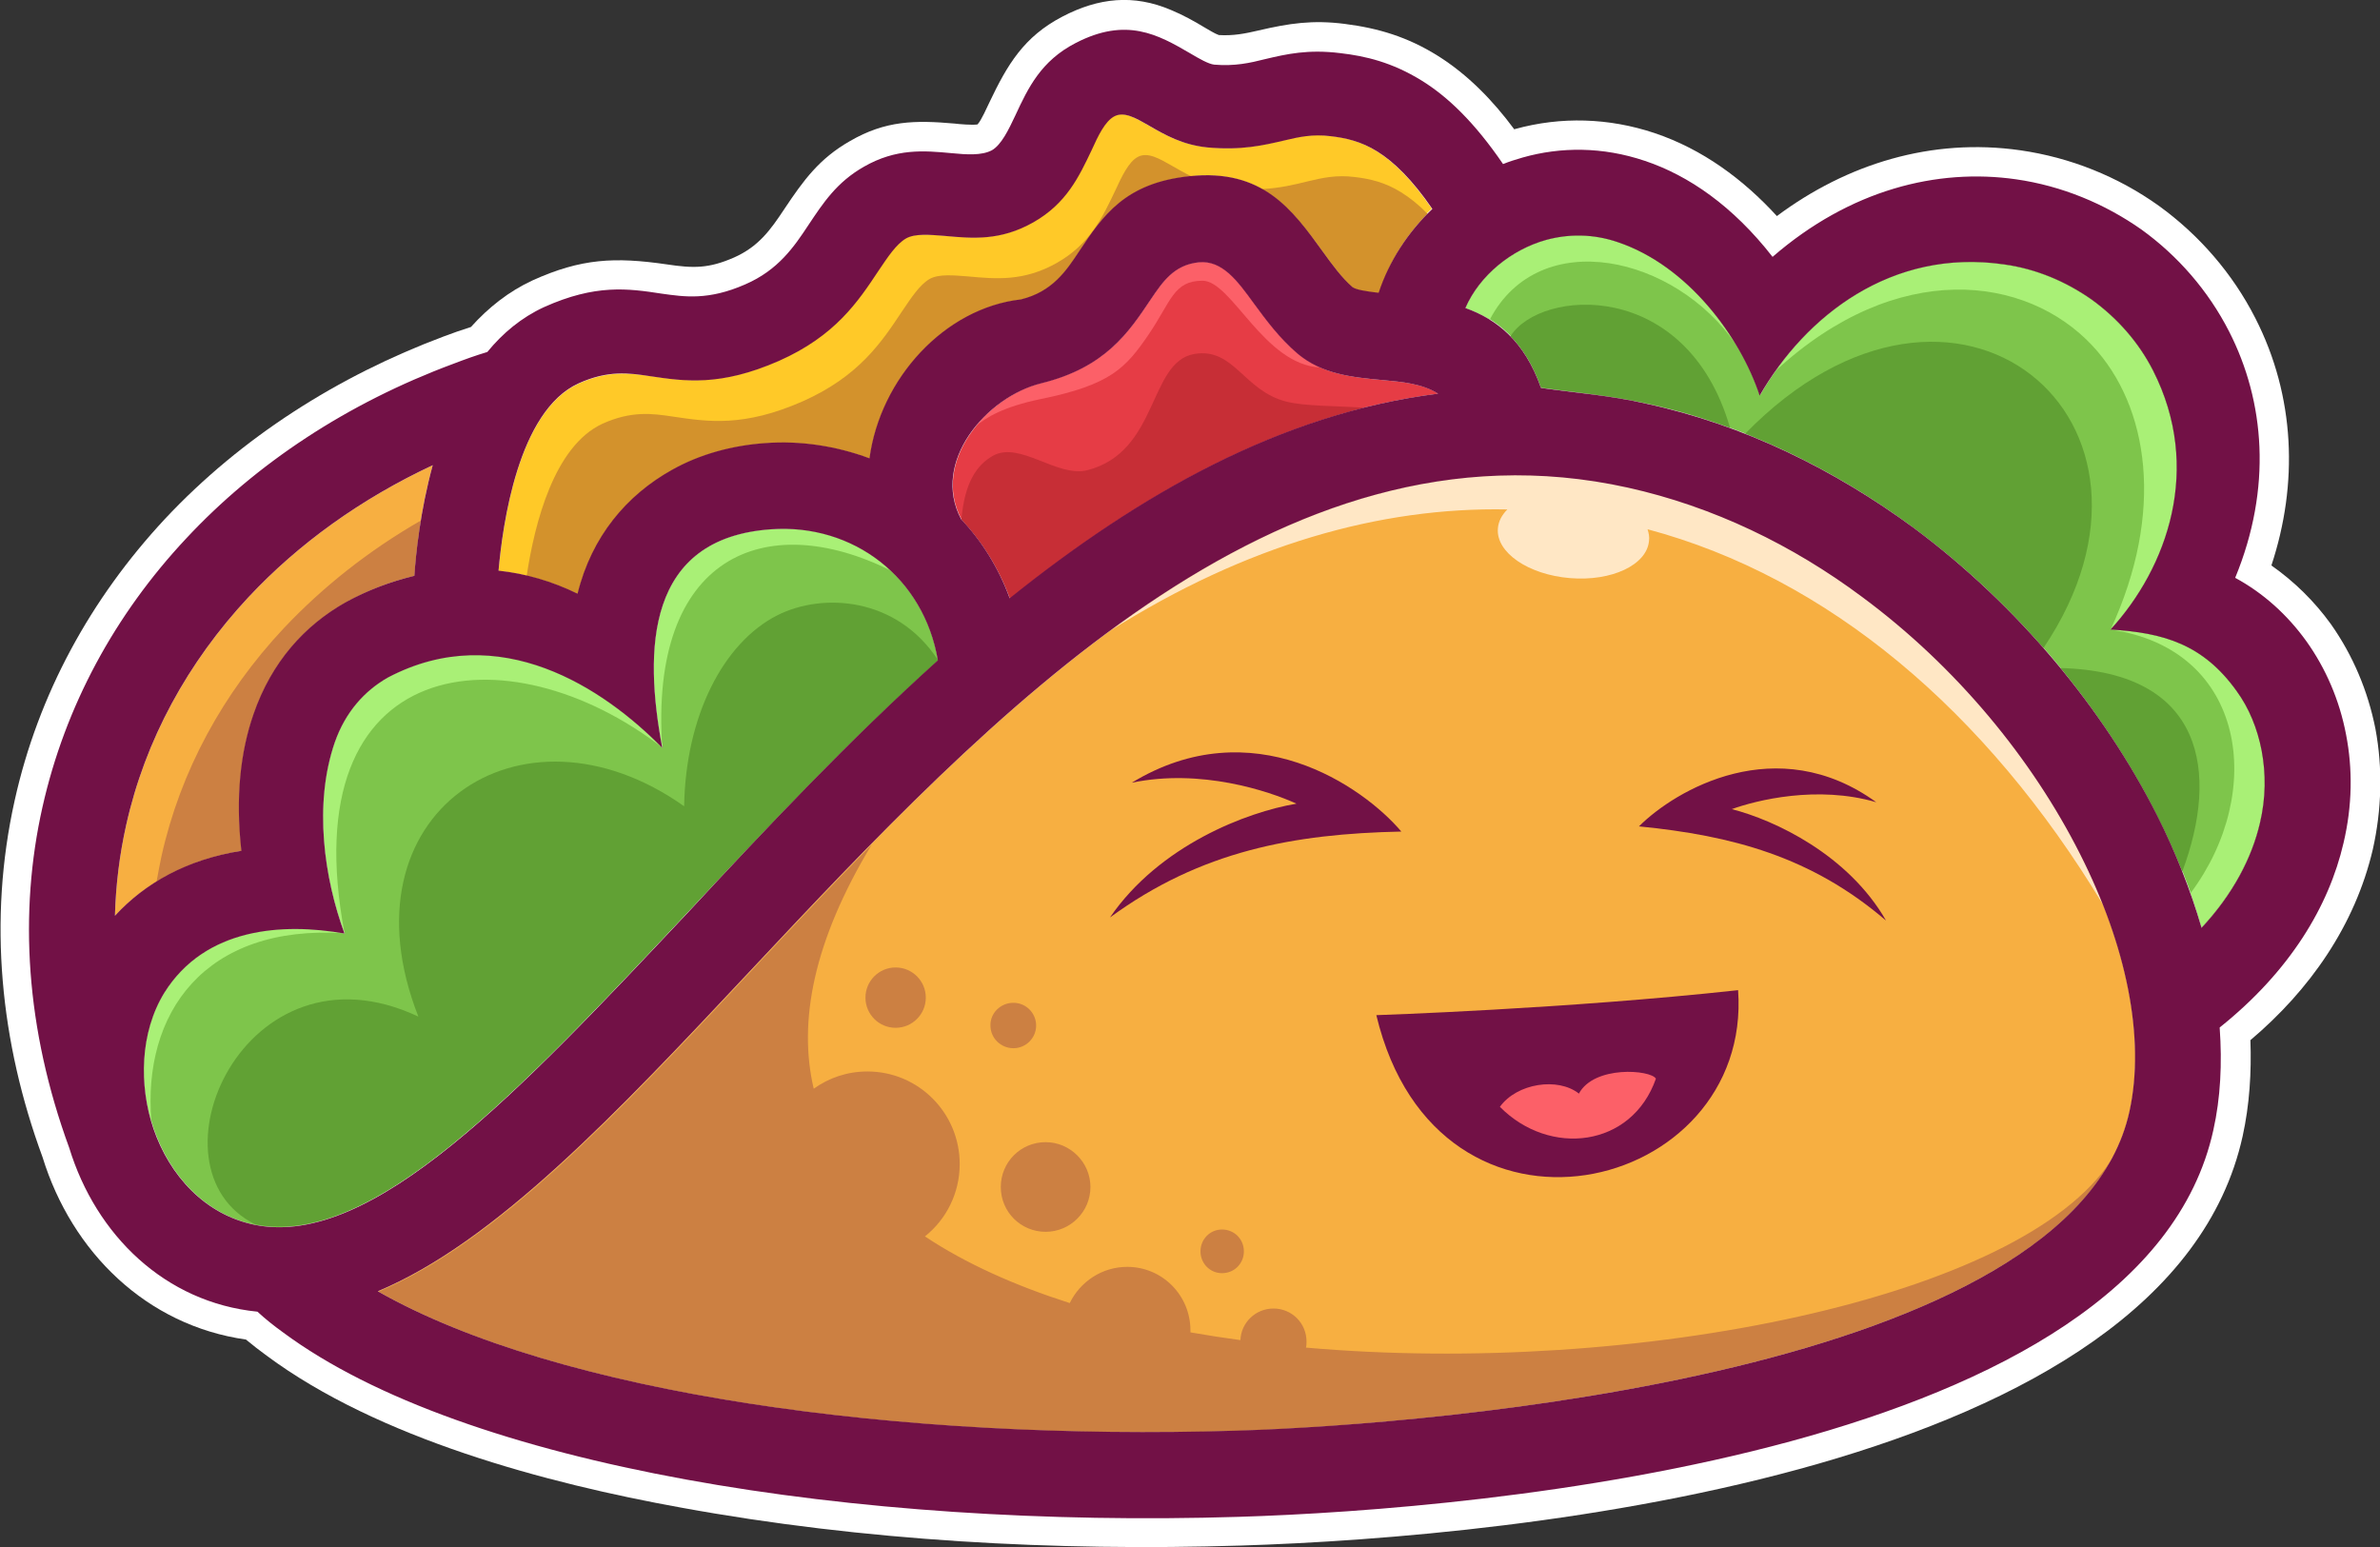<?xml version="1.0" encoding="utf-8"?>
<!-- Generator: Adobe Illustrator 26.5.0, SVG Export Plug-In . SVG Version: 6.00 Build 0)  -->
<svg version="1.1" id="Layer_1" xmlns="http://www.w3.org/2000/svg" xmlns:xlink="http://www.w3.org/1999/xlink" x="0px" y="0px"
	 viewBox="0 0 828.3 538.4" style="enable-background:new 0 0 828.3 538.4;" xml:space="preserve">
<rect x="0" y="0" width="828.3" height="538.4" fill="#333333" stroke="none"/>
<style type="text/css">
	.st0{fill-rule:evenodd;clip-rule:evenodd;fill:#FFFFFF;}
	.st1{fill-rule:evenodd;clip-rule:evenodd;fill:#F7AF41;}
	.st2{fill-rule:evenodd;clip-rule:evenodd;fill:#7EC54B;}
	.st3{fill-rule:evenodd;clip-rule:evenodd;fill:#61A134;}
	.st4{fill-rule:evenodd;clip-rule:evenodd;fill:#E63C45;}
	.st5{fill-rule:evenodd;clip-rule:evenodd;fill:#CC8042;}
	.st6{fill-rule:evenodd;clip-rule:evenodd;fill:#FFE7C5;}
	.st7{fill-rule:evenodd;clip-rule:evenodd;fill:#A9F076;}
	.st8{fill-rule:evenodd;clip-rule:evenodd;fill:#C72E36;}
	.st9{fill-rule:evenodd;clip-rule:evenodd;fill:#FFC928;}
	.st10{fill-rule:evenodd;clip-rule:evenodd;fill:#D3922C;}
	.st11{fill-rule:evenodd;clip-rule:evenodd;fill:#FC6068;}
	.st12{fill:#721146;}
	.st13{fill-rule:evenodd;clip-rule:evenodd;fill:#721146;}
</style>
<g>
	<path class="st0" d="M618.4,75.2c24.4-18.2,53.9-27.3,84.7-22.9c17.4,2.5,33.9,9.1,48.2,19.3c14.1,10.2,25.7,23.6,33.6,39.1
		c13.9,27.2,15,57.7,5.6,86.1c8,5.6,15,12.5,20.7,20.4c7.7,10.9,12.9,23.3,15.5,36.4c2.6,13.8,2.2,28.2-0.9,42
		c-6.2,26.5-22,49-42.6,66.4c0.4,11.2-0.3,22.5-2.7,33.4c-25.8,117.1-251.9,139.5-348.8,142.5c-64.4,2-131.2-1.6-194.6-13.2
		c-47.1-8.5-105.5-24.1-144.3-52.9c-2.5-1.8-4.9-3.7-7.2-5.6c-34.6-4.9-60.6-30.4-70.8-63.5c-14.7-39.9-19-82.4-9.7-124.1
		c8.2-37,26.5-70.3,52.3-98c26.7-28.5,60.4-49.8,97-63.5c3.2-1.2,6.3-2.3,9.5-3.3c6.1-6.8,13.2-12.4,21.4-16.2
		c17-7.7,28.7-8.2,46.7-5.6c9.3,1.4,14.6,1.5,23.5-2.4c8.5-3.8,12.6-9.5,17.5-16.9c6.6-9.9,12.1-17.5,22.8-23.6
		c12.4-7.2,22.7-7.3,36.4-6.1c1.5,0.2,6.3,0.6,8,0.3c1.4-1.5,3.4-6.2,4.2-7.8c6.2-13,11.9-22.7,25.3-29.7
		c12.6-6.6,24.8-7.9,37.9-2.3c4.1,1.7,7.9,3.8,11.7,6.1c1.3,0.7,3.4,2.1,4.9,2.6c5,0.3,9.1-0.5,13.8-1.6c10.7-2.5,18.8-3.7,29.9-2.3
		c11.9,1.5,22,4.6,32.3,11C510.8,25.9,519.6,35,527,45c0.1,0,0.3-0.1,0.3-0.1c16-4.4,32.6-3.9,48.5,1.4
		C592.5,51.9,606.7,62.4,618.4,75.2L618.4,75.2z"/>
	<path class="st1" d="M741.2,386.8c5.6-25.6-1.1-57.8-17.2-89.6c-16.6-32.9-42.9-65.1-75.9-89.5c-24-17.9-51.7-31.4-81.5-38
		C444.4,142.7,344.6,248.9,261,338c-46.5,49.6-88.5,94.2-129.5,111.4c63.1,35.9,181.9,52.1,298.9,48.5
		C498.6,495.7,721.1,477.8,741.2,386.8L741.2,386.8z"/>
	<path class="st2" d="M239.3,317.5c27.3-29.1,56.2-59.9,87.2-87.7c-4.9-28.8-29.4-47.6-58-45.6c-43.5,3-44.4,41.8-37.9,76.1
		c-20.3-20.7-56.6-45-95.5-24.5c-8.1,4.6-14.8,12-18.5,22.6c-7.4,21.5-3.7,47.2,3.4,66.5c-21.5-3.8-48.5-2.1-62.7,20.6
		c-8.5,13.8-8.9,32.2-3.8,47.3c5.6,16.3,17.9,30,35.4,33.5C129.6,434.2,180.4,380.1,239.3,317.5L239.3,317.5z"/>
	<path class="st3" d="M239.3,317.5c27.3-29.1,56.2-59.9,87.2-87.7c-14.4-22.1-40.2-23.6-55.9-15.7c-19,9.6-32,35.3-32.5,66.5
		c-56.9-40.3-120.2,2.6-92.5,73.2c-60.6-28.5-96.1,52.9-56.8,72.3C129.6,434.2,180.4,380.1,239.3,317.5L239.3,317.5z"/>
	<path class="st4" d="M351.6,208.3c45-36.2,94.2-64.4,149-71.3c-5.6-3.5-12.6-4.1-19.1-4.7c-11.1-1-21.3-2.1-29.8-9.2
		c-6.4-5.5-10.9-11.6-15.3-17.6c-5.6-7.7-10.9-15-19.1-14.2c-8.6,0.9-12.5,6.7-16.7,12.9c-7.7,11.5-15.8,23.7-38.1,29.2
		c-19.1,4.7-38.5,27.4-27.9,47.3C341.7,188.3,347.6,197.5,351.6,208.3L351.6,208.3z"/>
	<path class="st2" d="M573,140.4c34.1,7.4,65.5,23,93,43.2c36.7,27.3,66.1,63.2,84.7,100c6.6,13,11.8,26.2,15.6,39.2
		c11-11.8,17.5-24.4,20.3-36.4c2.1-8.8,2.1-17.3,0.6-25.3c-1.5-7.7-4.4-14.8-8.7-20.7c-11.6-16.2-25.3-20.3-43.9-21.4
		c19.8-21.6,32.1-56.2,14.8-90.2c-5-9.8-12.4-18.2-21.4-24.7c-9-6.3-19.4-10.7-30.5-12.2c-39.1-5.6-69,17.9-85,45.7
		c-6.8-20.6-25-45.2-49.3-53.4c-8.7-3-17.3-2.9-25-0.8c-11.9,3.3-23.1,12.2-28.1,23.7c10.9,3.9,20.6,11.5,26.3,27.8
		C548.8,136.7,560.5,137.6,573,140.4L573,140.4z"/>
	<path class="st3" d="M573,140.4c10,2.1,19.7,5,29.1,8.5c-15-52.1-66-48.5-76.4-31.9c4.3,4.4,7.9,10.2,10.6,17.9
		C548.8,136.7,560.5,137.6,573,140.4L573,140.4z M607.4,150.9c21,8.3,40.6,19.5,58.5,32.7c16.7,12.4,32,26.6,45.3,41.9
		C764.4,146.4,680.8,75.8,607.4,150.9L607.4,150.9z M717.2,232.5c13.3,16.3,24.6,33.6,33.4,51.1c3.3,6.6,6.3,13.2,8.9,19.7
		C772.4,268.8,767.1,233.8,717.2,232.5L717.2,232.5z"/>
	<path class="st5" d="M734.7,403.8c-30.9,48-165.5,75.3-280.2,65.2c0.2-0.7,0.2-1.4,0.2-2.1c0-6.4-5.1-11.5-11.5-11.5
		c-6.2,0-11.3,4.9-11.5,11c-5.9-0.8-11.7-1.7-17.4-2.7c0-0.3,0-0.5,0-0.7c0-12.2-9.8-22.1-22-22.1c-8.8,0-16.4,5.2-20,12.6
		c-19.1-6.1-36.3-13.8-50.4-23.2c7.4-5.9,12.1-15,12.1-25.2c0-17.8-14.4-32.2-32.1-32.2c-7,0-13.4,2.2-18.7,6
		c-5.5-23.3-0.1-51.4,20.2-85c-14.4,14.7-28.5,29.7-42.1,44.2c-46.5,49.6-88.5,94.2-129.5,111.4c63.1,35.9,181.9,52.1,298.9,48.5
		C494.2,495.9,692.5,480,734.7,403.8L734.7,403.8z M352.7,349c4.4,0,7.9,3.6,7.9,7.9c0,4.4-3.6,7.9-7.9,7.9c-4.4,0-8-3.5-8-7.9
		C344.6,352.6,348.2,349,352.7,349L352.7,349z M311.7,336.7c5.8,0,10.5,4.7,10.5,10.5s-4.7,10.5-10.5,10.5s-10.5-4.7-10.5-10.5
		S305.9,336.7,311.7,336.7L311.7,336.7z M363.9,397.5c8.5,0,15.6,7,15.6,15.6c0,8.6-7,15.6-15.6,15.6c-8.6,0-15.6-6.9-15.6-15.6
		C348.3,404.5,355.2,397.5,363.9,397.5L363.9,397.5z M425.3,427.9c4.3,0,7.6,3.4,7.6,7.6s-3.3,7.6-7.6,7.6c-4.2,0-7.5-3.4-7.5-7.6
		S421.1,427.9,425.3,427.9L425.3,427.9z"/>
	<path class="st6" d="M386.4,219.5c47.2-29.8,93.9-43.1,138.2-42.2c-1.9,1.9-3.1,4.1-3.3,6.6c-0.7,8.4,10.6,16.1,25.1,17.3
		c14.5,1.2,26.8-4.6,27.5-13c0.2-1.4-0.1-2.6-0.5-4C635.9,200.9,691.1,247.1,732,315c-2.3-5.9-5-11.9-8-17.9
		c-16.6-32.9-42.9-65.1-75.9-89.5c-24-17.9-51.7-31.4-81.5-38C500.3,155,440.5,179.6,386.4,219.5L386.4,219.5z"/>
	<path class="st7" d="M119.9,324.7c-18.5-97.8,56.9-106,110.6-64.5c-20.3-20.7-56.6-45-95.5-24.5c-8.1,4.6-14.8,12-18.5,22.6
		C109,279.7,112.8,305.4,119.9,324.7L119.9,324.7z"/>
	<path class="st7" d="M52.7,390.3c-3.2-37.6,18.4-68.7,67.2-65.5c-21.5-3.8-48.5-2.1-62.7,20.6C49,358.4,48.3,375.7,52.7,390.3
		L52.7,390.3z"/>
	<path class="st7" d="M230.5,260.2c-4.6-66.5,35.6-83.5,79.6-61.6c-10.8-10.1-25.6-15.6-41.6-14.4
		C224.9,187.2,224,225.9,230.5,260.2L230.5,260.2z"/>
	<path class="st8" d="M378.6,163.6c-10.6,2.8-23.6-10.2-33-5c-5.7,3.2-9.9,9.4-11,22.2c7.1,7.5,13,16.8,16.9,27.5
		c37.8-30.5,78.6-55.1,123.1-66.4c-10.3-0.7-20.3-0.5-26.8-2.1c-15-3.7-18.3-19-32.2-16.6C399.7,126,403.3,157.1,378.6,163.6
		L378.6,163.6z"/>
	<path class="st7" d="M618,129c42.3-39,87.2-33.3,110.2-8.7c19.7,21.1,25.3,57.9,6.3,98.9c19.8-21.6,32.1-56.2,14.8-90.2
		c-5-9.8-12.4-18.2-21.4-24.7c-9-6.3-19.4-10.7-30.5-12.2C662.5,86.9,634.9,105.2,618,129L618,129z"/>
	<path class="st7" d="M778.4,240.5c-11.6-16.2-25.3-20.3-43.9-21.4c47.4,6.8,54.1,56.7,27.9,91.7c1.5,4,2.7,8,3.8,12
		c11-11.8,17.5-24.4,20.3-36.4c2.1-8.8,2.1-17.3,0.6-25.3C785.7,253.5,782.7,246.4,778.4,240.5L778.4,240.5z"/>
	<path class="st7" d="M518.5,111.2c17.4-33.1,64.6-22,85.5,8.5c-9.2-15.2-23.5-29.6-40.9-35.4c-8.7-3-17.3-2.9-25-0.8
		c-11.9,3.3-23.1,12.2-28.1,23.7C512.9,108.2,515.8,109.6,518.5,111.2L518.5,111.2z"/>
	<path class="st1" d="M84.1,296.1c-2.1-18.8-0.3-34.5,4.2-47.5c6.3-18.3,17.9-31,32.1-39c7.5-4.2,15.6-7.3,23.8-9.2
		c0.5-7.4,2-22.4,6.4-38.5c-25,11.7-46.7,27.3-64.1,45.9c-21.1,22.6-36,49.7-42.6,79.4c-2.3,10.3-3.6,20.8-3.9,31.5
		C50.5,307.5,65.1,299.2,84.1,296.1L84.1,296.1z"/>
	<path class="st5" d="M84.1,296.1c-2.1-18.8-0.3-34.5,4.2-47.5c6.3-18.3,17.9-31,32.1-39c7.5-4.2,15.6-7.3,23.8-9.2
		c0.3-4.3,0.9-11.1,2.2-19.2c-18.1,10.4-34.1,23.1-47.6,37.4c-21.2,22.6-36,49.7-42.6,79.4c-0.6,2.9-1.2,5.9-1.7,8.8
		C62.8,301.7,72.6,297.9,84.1,296.1L84.1,296.1z"/>
	<path class="st9" d="M201.4,133.5c-21.2,9.6-26.5,49.6-27.9,65.2c9.4,1,18.7,3.7,27.5,8c4.9-19.9,17.1-34.3,32.9-43.1
		c9.8-5.5,21-8.5,32.5-9.3c12.2-0.9,24.7,1,36.2,5.3c3.7-27.7,26.1-52.3,52.7-55.3c11-2.7,15.8-10,20.3-16.8
		c8.2-12.3,15.9-23.8,38.5-26.1c25.3-2.6,35.6,11.5,46.3,26.3c3.3,4.6,6.8,9.3,10.3,12.3c1.1,0.9,4.7,1.5,9.1,2
		c3.3-11.2,9.9-21.3,18.5-29.4c-7.1-10.3-13.4-16.4-19.2-20c-5.6-3.5-11-4.7-16.2-5.3c-6.3-0.8-11.2,0.3-16.2,1.5
		c-7.3,1.7-14.9,3.5-26.8,2.4c-8.6-0.9-14.6-4.3-20.6-7.8c-4.2-2.4-8.3-4.8-11.7-3c-3.2,1.7-5.6,6.7-7.9,11.8
		c-4.4,9.2-8.7,18.5-20.3,25.1c-11.5,6.5-21.2,5.6-30.9,4.7c-5.1-0.4-10.2-0.9-13.4,0.9c-3.4,2-6.3,6.4-9.6,11.3
		c-7.1,10.7-15,22.6-34.6,31.3c-20.5,9-32.9,7.1-45,5.3C218.7,129.9,211.6,128.9,201.4,133.5L201.4,133.5z"/>
	<path class="st10" d="M183.3,200.4c6.1,1.4,12.1,3.5,17.8,6.3c4.9-19.9,17.1-34.3,32.9-43.1c9.8-5.5,21-8.5,32.5-9.3
		c12.2-0.9,24.7,1,36.2,5.3c3.7-27.7,26.1-52.3,52.7-55.3c11-2.7,15.8-10,20.3-16.8c8.2-12.3,15.9-23.8,38.5-26.1l0.3-0.1
		c-2.3-1.1-4.5-2.4-6.8-3.7c-4.2-2.4-8.3-4.8-11.7-3c-3.2,1.7-5.6,6.8-7.9,11.8c-4.4,9.2-8.7,18.5-20.3,25.1
		c-11.5,6.5-21.2,5.6-30.9,4.7c-5.1-0.4-10.2-0.9-13.4,0.9c-3.4,2-6.3,6.4-9.6,11.3c-7.1,10.7-15,22.6-34.6,31.3
		c-20.5,9-32.9,7.1-45,5.3c-7.3-1.1-14.5-2.1-24.7,2.5C192.9,155.3,186.1,181.9,183.3,200.4L183.3,200.4z M439.1,65.8
		c9.1,5,15.2,13.4,21.5,22c3.3,4.6,6.8,9.3,10.3,12.3c1.1,0.9,4.7,1.5,9.1,2c3.2-10.4,9.1-19.9,16.8-27.7c-3.2-3.3-6.3-5.7-9.2-7.5
		c-5.6-3.5-11-4.7-16.2-5.3c-6.3-0.8-11.2,0.3-16.2,1.5C450.3,64.3,445.4,65.5,439.1,65.8L439.1,65.8z"/>
	<path class="st11" d="M339.5,148.5c3.4-3.2,10-7,22.6-9.6c24.6-5,29.7-10.9,37.6-22.4c7.9-11.6,8.7-18.8,18.8-18.8
		c10.2,0,21.3,29.2,41,30.2c-2.7-1.2-5.4-2.8-7.9-4.9c-6.4-5.5-10.9-11.6-15.3-17.6c-5.6-7.7-10.9-15-19.1-14.2
		c-8.6,0.9-12.5,6.7-16.7,12.9c-7.7,11.5-15.8,23.7-38.1,29.2C354,135.4,345.5,141.1,339.5,148.5L339.5,148.5z"/>
	<path class="st12" d="M326.4,229.8c-4.9-28.8-29.4-47.6-58-45.6c-43.5,3-44.4,41.8-37.9,76.1c-20.3-20.7-56.6-45-95.5-24.5
		c-8.1,4.6-14.8,12-18.5,22.6c-7.4,21.5-3.7,47.2,3.4,66.5c-21.5-3.8-48.5-2.1-62.7,20.6c-8.5,13.8-8.9,32.2-3.8,47.3
		c5.6,16.3,17.9,30,35.4,33.5c40.8,8.1,91.6-46,150.5-108.6C266.5,288.4,295.5,257.6,326.4,229.8L326.4,229.8z M144.2,200.4
		c0.5-7.4,2-22.4,6.4-38.5c-25,11.7-46.7,27.3-64.1,45.9c-21.1,22.6-36,49.7-42.6,79.4c-2.3,10.3-3.6,20.8-3.9,31.5
		c10.4-11.3,25-19.6,44-22.6c-2.1-18.8-0.3-34.5,4.2-47.5c6.3-18.3,17.9-31,32.1-39C127.9,205.4,135.9,202.4,144.2,200.4
		L144.2,200.4z M169.6,122.5c5.4-6.6,11.9-12,19.7-15.6c18-8.1,29.3-6.5,41-4.7c7.9,1.1,16.2,2.4,29-3.2c11.6-5,17.1-13.2,22-20.6
		c5.2-7.8,9.9-15,19.4-20.4c11.2-6.4,20.8-5.6,30.4-4.7c5.2,0.5,10.5,0.9,14.1-1c3.3-1.9,5.8-7.1,8.2-12.2
		c4.4-9.5,8.9-18.9,20.9-25.1c17.7-9.2,28.8-2.9,39.8,3.5c3.2,1.9,6.5,3.8,8.5,4c7.1,0.6,12.5-0.6,17.6-1.9c7.6-1.8,15-3.5,26.3-2.1
		c8.7,1,18,3.2,28.2,9.5c9.1,5.6,18.5,14.6,28.4,29.1c2.2-0.9,4.5-1.6,6.9-2.3c13.1-3.7,27.7-3.8,42.5,1.2
		c15.2,5.1,30.6,15.7,44.4,33.4c27-23.4,57.3-30.9,84.7-27c16,2.3,30.9,8.5,43.7,17.5c12.6,9.1,23.2,21.2,30.5,35.5
		c12.4,24.3,15,54.4,2.1,85.7c9.8,5.3,18.2,12.9,24.8,22.1c6.7,9.4,11.5,20.4,13.8,32.5c2.3,11.9,2.2,24.6-0.9,37.7
		c-5.1,22-18.6,44.6-43.1,64.2c0.9,12.5,0.3,24.5-2.2,35.7c-24.6,111.9-254.4,132-339.2,134.6c-132.9,4.1-269.5-17.4-332.6-64.2
		c-3.2-2.3-6.2-4.7-8.9-7.2c-32.2-3.2-56.2-26.7-65.5-57C8.9,358,6.5,317.6,14.8,280.8c7.9-35.1,25.2-66.9,49.9-93.3
		c24.4-26.2,56.2-47.2,93.1-60.9C161.7,125.1,165.6,123.7,169.6,122.5L169.6,122.5z M498.5,72.7c-7.1-10.3-13.4-16.4-19.2-20
		c-5.6-3.5-11-4.7-16.2-5.3c-6.3-0.8-11.2,0.3-16.2,1.5c-7.3,1.7-14.9,3.5-26.8,2.4c-8.6-0.9-14.6-4.3-20.6-7.8
		c-4.2-2.4-8.3-4.8-11.7-3c-3.2,1.7-5.6,6.7-7.9,11.8c-4.4,9.2-8.7,18.5-20.3,25.1c-11.5,6.5-21.2,5.6-30.9,4.7
		c-5.1-0.4-10.2-0.9-13.4,0.9c-3.4,2-6.3,6.4-9.6,11.3c-7.1,10.7-15,22.6-34.6,31.3c-20.5,9-32.9,7.1-45,5.3
		c-7.3-1.1-14.5-2.1-24.7,2.5c-21.2,9.6-26.5,49.6-27.9,65.2c9.4,1,18.7,3.7,27.5,8c4.9-19.9,17.1-34.3,32.9-43.1
		c9.8-5.5,21-8.5,32.5-9.3c12.2-0.9,24.7,1,36.2,5.3c3.7-27.7,26.1-52.3,52.7-55.3c11-2.7,15.8-10,20.3-16.8
		c8.2-12.3,15.9-23.8,38.5-26.1c25.3-2.6,35.6,11.5,46.3,26.3c3.3,4.6,6.8,9.3,10.3,12.3c1.1,0.9,4.7,1.5,9.1,2
		C483.4,90.9,490,80.8,498.5,72.7L498.5,72.7z M766.2,322.9c11-11.8,17.5-24.4,20.3-36.4c2.1-8.8,2.1-17.3,0.6-25.3
		c-1.5-7.7-4.4-14.8-8.7-20.7c-11.6-16.2-25.3-20.3-43.9-21.4c19.8-21.6,32.1-56.2,14.8-90.2c-5-9.8-12.4-18.2-21.4-24.7
		c-9-6.3-19.4-10.7-30.5-12.2c-39.1-5.6-69,17.9-85,45.7c-6.8-20.6-25-45.2-49.3-53.4c-8.7-3-17.3-2.9-25-0.8
		c-11.9,3.3-23.1,12.2-28.1,23.7c10.9,3.9,20.6,11.5,26.3,27.8c12.5,1.8,24.2,2.6,36.7,5.5c34.1,7.4,65.5,23,93,43.2
		c36.7,27.3,66.1,63.2,84.7,100C757.2,296.6,762.4,309.9,766.2,322.9L766.2,322.9z M500.5,137c-5.6-3.5-12.6-4.1-19.1-4.7
		c-11.1-1-21.3-2.1-29.8-9.2c-6.4-5.5-10.9-11.6-15.3-17.6c-5.6-7.7-10.9-15-19.1-14.2c-8.6,0.9-12.5,6.7-16.7,12.9
		c-7.7,11.5-15.8,23.7-38.1,29.2c-19.1,4.7-38.5,27.4-27.9,47.3c7.1,7.5,13,16.8,16.9,27.5C396.5,172,445.7,143.9,500.5,137
		L500.5,137z M261,338c-46.5,49.6-88.5,94.2-129.5,111.4c63.1,35.9,181.9,52.1,298.9,48.5c68.2-2.1,290.7-20.1,310.7-111.1
		c5.6-25.6-1.1-57.8-17.2-89.6c-16.6-32.9-42.9-65.1-75.9-89.5c-24-17.9-51.7-31.4-81.5-38C444.4,142.7,344.6,248.9,261,338L261,338
		z"/>
	<path class="st12" d="M653,279.2c-20.5-6-41.7-0.7-50.3,2.4c14.9,3.8,40.5,15.8,53.7,38.8c-26-22.3-53.6-29.6-86-32.8
		C583.1,274.9,618.4,254.2,653,279.2L653,279.2z"/>
	<path class="st12" d="M393.9,272.4c24-5,47.7,2.9,57.3,7.3c-17.3,2.9-47.7,14.5-64.9,39.6c31.7-23.2,63.9-29.1,101.4-29.9
		C474.3,273.6,435.8,246.9,393.9,272.4L393.9,272.4z"/>
	<path class="st13" d="M479,353.3c0,0,66.6-2.2,125.9-8.7C610,415.5,500.3,442.4,479,353.3L479,353.3z"/>
	<path class="st11" d="M522,385.2c17.3,17.5,45.9,14.2,54.3-9.8c-1.8-3.1-21.5-4.7-26.8,5.2C542.2,374.8,527.9,377,522,385.2
		L522,385.2z"/>
</g>
</svg>
